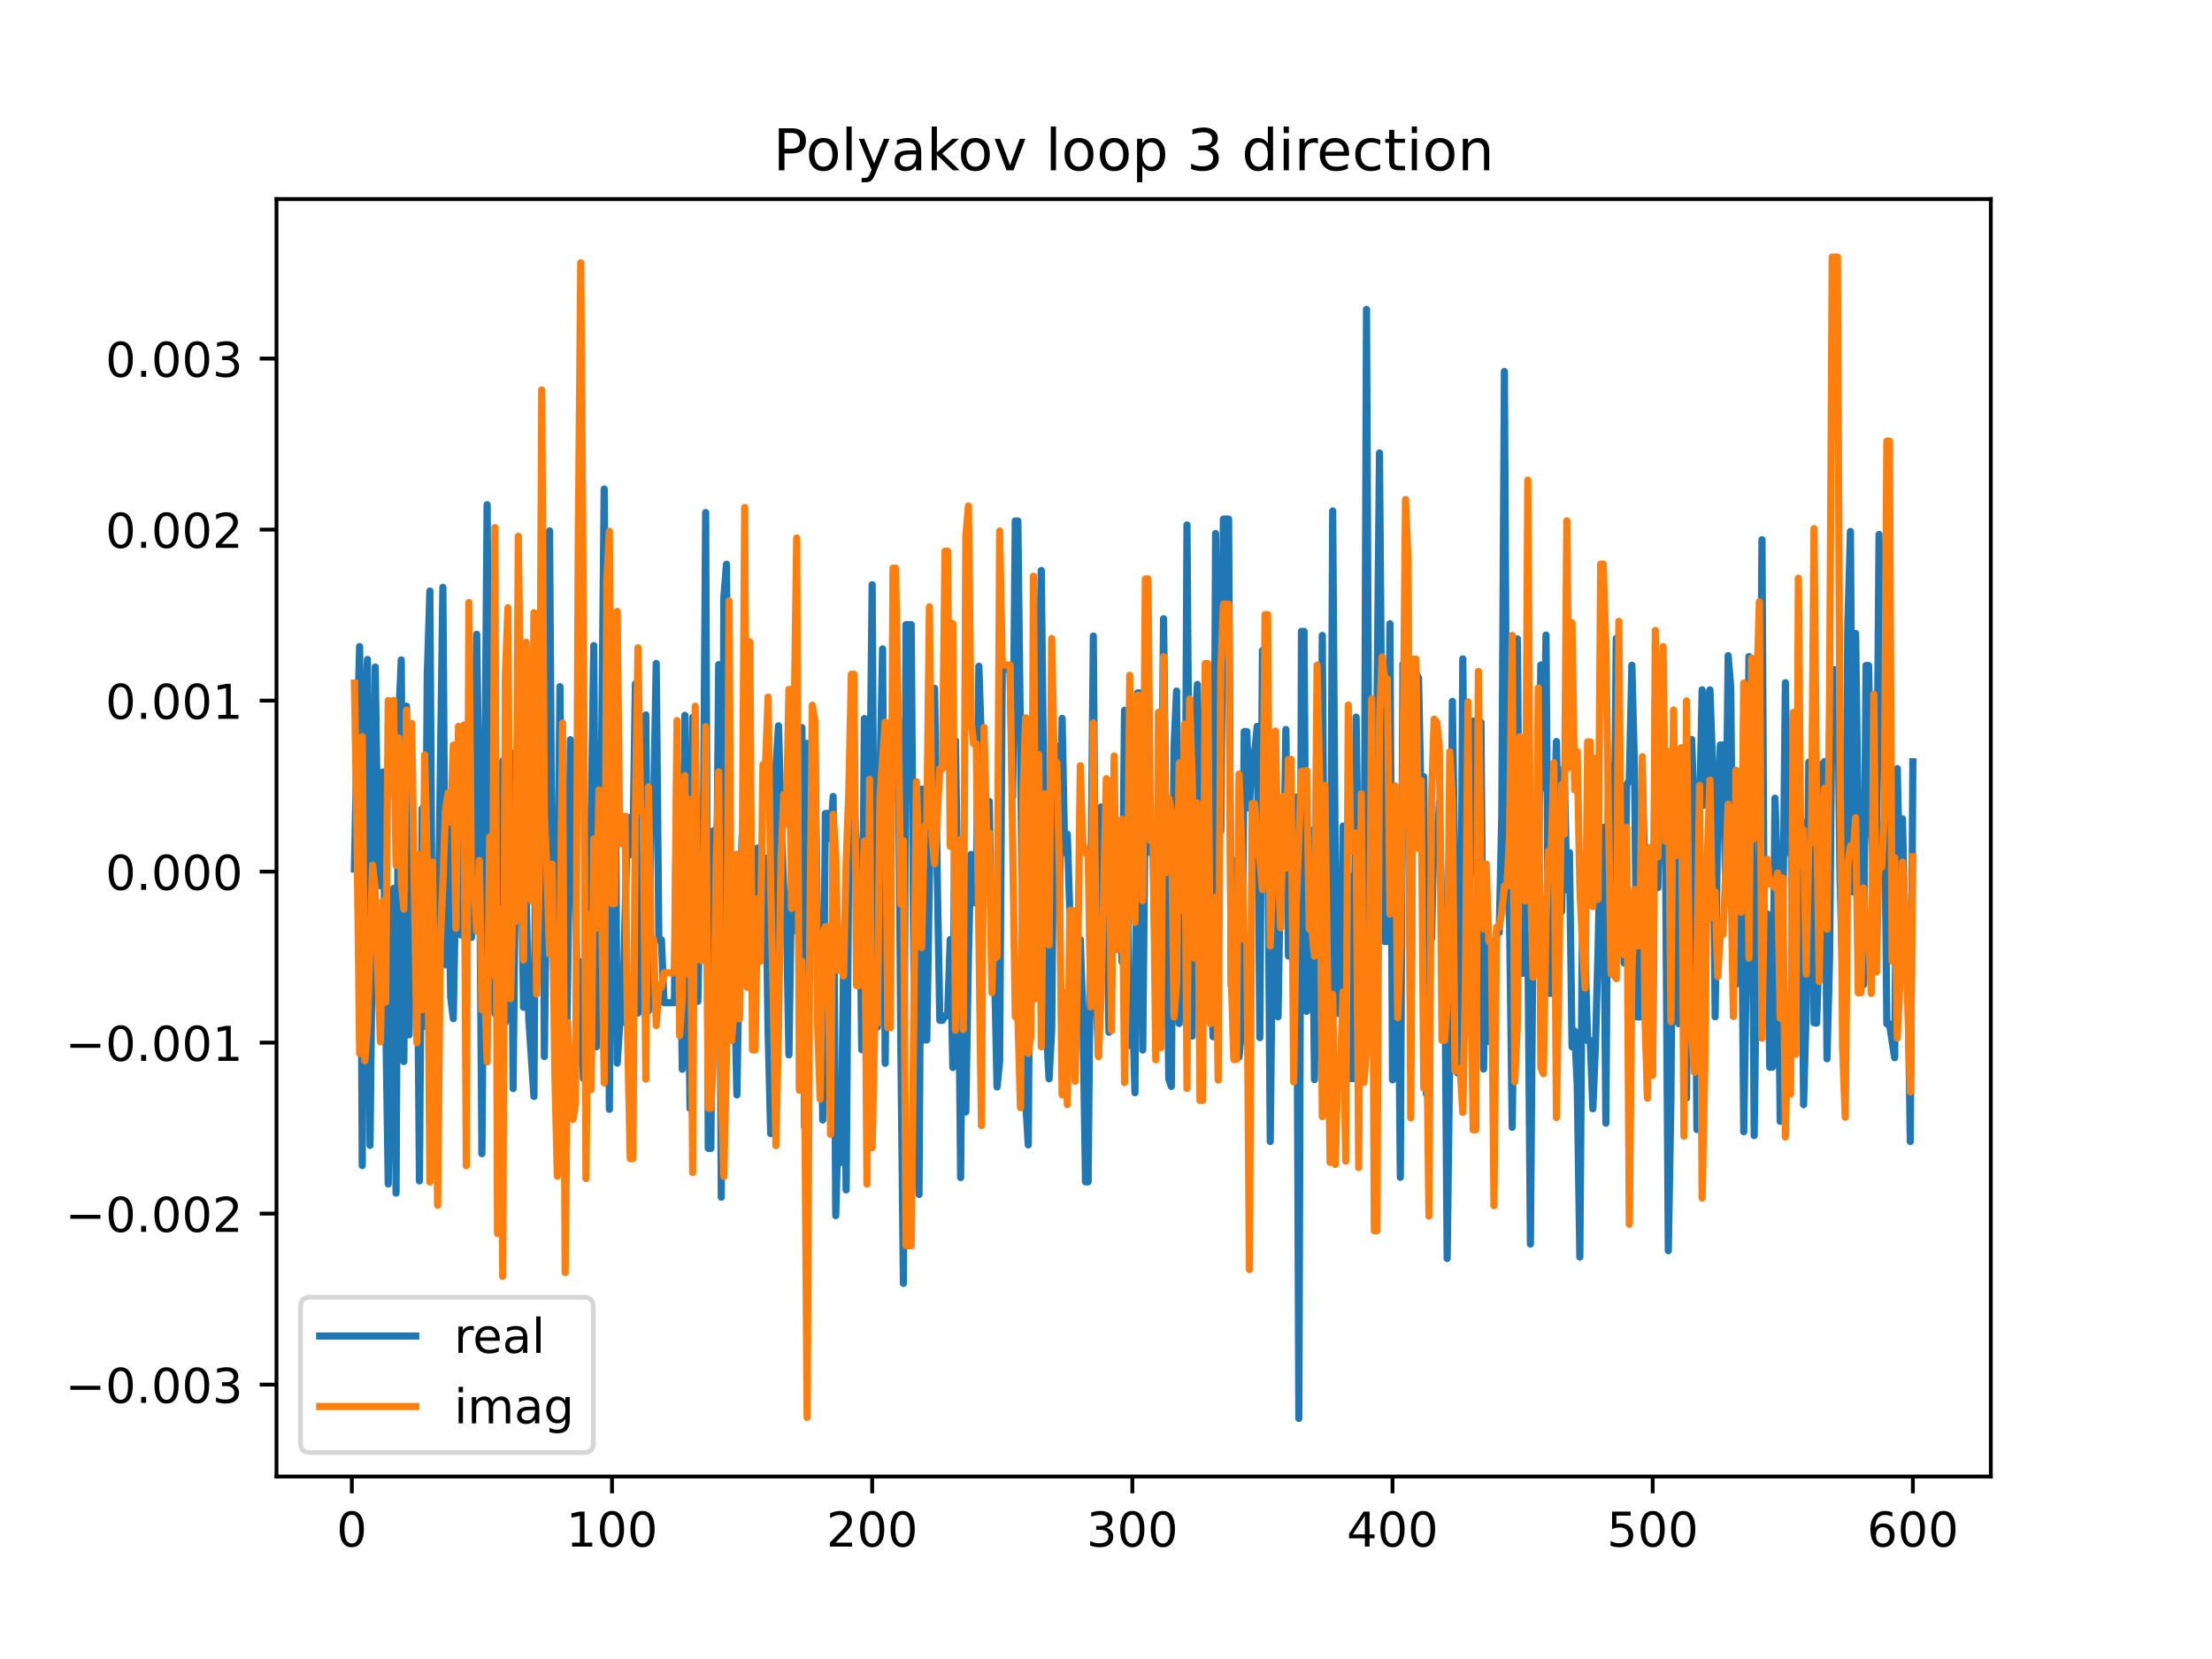 <?xml version="1.0" encoding="utf-8" standalone="no"?>
<!DOCTYPE svg PUBLIC "-//W3C//DTD SVG 1.1//EN"
  "http://www.w3.org/Graphics/SVG/1.1/DTD/svg11.dtd">
<!-- Created with matplotlib (https://matplotlib.org/) -->
<svg height="345.6pt" version="1.1" viewBox="0 0 460.8 345.6" width="460.8pt" xmlns="http://www.w3.org/2000/svg" xmlns:xlink="http://www.w3.org/1999/xlink">
 <defs>
  <style type="text/css">
*{stroke-linecap:butt;stroke-linejoin:round;}
  </style>
 </defs>
 <g id="figure_1">
  <g id="patch_1">
   <path d="M 0 345.6 
L 460.8 345.6 
L 460.8 0 
L 0 0 
z
" style="fill:#ffffff;"/>
  </g>
  <g id="axes_1">
   <g id="patch_2">
    <path d="M 57.6 307.584 
L 414.72 307.584 
L 414.72 41.472 
L 57.6 41.472 
z
" style="fill:#ffffff;"/>
   </g>
   <g id="matplotlib.axis_1">
    <g id="xtick_1">
     <g id="line2d_1">
      <defs>
       <path d="M 0 0 
L 0 3.5 
" id="me5a452e6c9" style="stroke:#000000;stroke-width:0.8;"/>
      </defs>
      <g>
       <use style="stroke:#000000;stroke-width:0.8;" x="73.291" xlink:href="#me5a452e6c9" y="307.584"/>
      </g>
     </g>
     <g id="text_1">
      <!-- 0 -->
      <defs>
       <path d="M 31.781 66.406 
Q 24.172 66.406 20.328 58.906 
Q 16.5 51.422 16.5 36.375 
Q 16.5 21.391 20.328 13.891 
Q 24.172 6.391 31.781 6.391 
Q 39.453 6.391 43.281 13.891 
Q 47.125 21.391 47.125 36.375 
Q 47.125 51.422 43.281 58.906 
Q 39.453 66.406 31.781 66.406 
z
M 31.781 74.219 
Q 44.047 74.219 50.516 64.516 
Q 56.984 54.828 56.984 36.375 
Q 56.984 17.969 50.516 8.266 
Q 44.047 -1.422 31.781 -1.422 
Q 19.531 -1.422 13.062 8.266 
Q 6.594 17.969 6.594 36.375 
Q 6.594 54.828 13.062 64.516 
Q 19.531 74.219 31.781 74.219 
z
" id="DejaVuSans-48"/>
      </defs>
      <g transform="translate(70.109 322.182)scale(0.1 -0.1)">
       <use xlink:href="#DejaVuSans-48"/>
      </g>
     </g>
    </g>
    <g id="xtick_2">
     <g id="line2d_2">
      <g>
       <use style="stroke:#000000;stroke-width:0.8;" x="127.49" xlink:href="#me5a452e6c9" y="307.584"/>
      </g>
     </g>
     <g id="text_2">
      <!-- 100 -->
      <defs>
       <path d="M 12.406 8.297 
L 28.516 8.297 
L 28.516 63.922 
L 10.984 60.406 
L 10.984 69.391 
L 28.422 72.906 
L 38.281 72.906 
L 38.281 8.297 
L 54.391 8.297 
L 54.391 0 
L 12.406 0 
z
" id="DejaVuSans-49"/>
      </defs>
      <g transform="translate(117.946 322.182)scale(0.1 -0.1)">
       <use xlink:href="#DejaVuSans-49"/>
       <use x="63.623" xlink:href="#DejaVuSans-48"/>
       <use x="127.246" xlink:href="#DejaVuSans-48"/>
      </g>
     </g>
    </g>
    <g id="xtick_3">
     <g id="line2d_3">
      <g>
       <use style="stroke:#000000;stroke-width:0.8;" x="181.69" xlink:href="#me5a452e6c9" y="307.584"/>
      </g>
     </g>
     <g id="text_3">
      <!-- 200 -->
      <defs>
       <path d="M 19.188 8.297 
L 53.609 8.297 
L 53.609 0 
L 7.328 0 
L 7.328 8.297 
Q 12.938 14.109 22.625 23.891 
Q 32.328 33.688 34.812 36.531 
Q 39.547 41.844 41.422 45.531 
Q 43.312 49.219 43.312 52.781 
Q 43.312 58.594 39.234 62.25 
Q 35.156 65.922 28.609 65.922 
Q 23.969 65.922 18.812 64.312 
Q 13.672 62.703 7.812 59.422 
L 7.812 69.391 
Q 13.766 71.781 18.938 73 
Q 24.125 74.219 28.422 74.219 
Q 39.75 74.219 46.484 68.547 
Q 53.219 62.891 53.219 53.422 
Q 53.219 48.922 51.531 44.891 
Q 49.859 40.875 45.406 35.406 
Q 44.188 33.984 37.641 27.219 
Q 31.109 20.453 19.188 8.297 
z
" id="DejaVuSans-50"/>
      </defs>
      <g transform="translate(172.146 322.182)scale(0.1 -0.1)">
       <use xlink:href="#DejaVuSans-50"/>
       <use x="63.623" xlink:href="#DejaVuSans-48"/>
       <use x="127.246" xlink:href="#DejaVuSans-48"/>
      </g>
     </g>
    </g>
    <g id="xtick_4">
     <g id="line2d_4">
      <g>
       <use style="stroke:#000000;stroke-width:0.8;" x="235.889" xlink:href="#me5a452e6c9" y="307.584"/>
      </g>
     </g>
     <g id="text_4">
      <!-- 300 -->
      <defs>
       <path d="M 40.578 39.312 
Q 47.656 37.797 51.625 33 
Q 55.609 28.219 55.609 21.188 
Q 55.609 10.406 48.188 4.484 
Q 40.766 -1.422 27.094 -1.422 
Q 22.516 -1.422 17.656 -0.516 
Q 12.797 0.391 7.625 2.203 
L 7.625 11.719 
Q 11.719 9.328 16.594 8.109 
Q 21.484 6.891 26.812 6.891 
Q 36.078 6.891 40.938 10.547 
Q 45.797 14.203 45.797 21.188 
Q 45.797 27.641 41.281 31.266 
Q 36.766 34.906 28.719 34.906 
L 20.219 34.906 
L 20.219 43.016 
L 29.109 43.016 
Q 36.375 43.016 40.234 45.922 
Q 44.094 48.828 44.094 54.297 
Q 44.094 59.906 40.109 62.906 
Q 36.141 65.922 28.719 65.922 
Q 24.656 65.922 20.016 65.031 
Q 15.375 64.156 9.812 62.312 
L 9.812 71.094 
Q 15.438 72.656 20.344 73.438 
Q 25.25 74.219 29.594 74.219 
Q 40.828 74.219 47.359 69.109 
Q 53.906 64.016 53.906 55.328 
Q 53.906 49.266 50.438 45.094 
Q 46.969 40.922 40.578 39.312 
z
" id="DejaVuSans-51"/>
      </defs>
      <g transform="translate(226.345 322.182)scale(0.1 -0.1)">
       <use xlink:href="#DejaVuSans-51"/>
       <use x="63.623" xlink:href="#DejaVuSans-48"/>
       <use x="127.246" xlink:href="#DejaVuSans-48"/>
      </g>
     </g>
    </g>
    <g id="xtick_5">
     <g id="line2d_5">
      <g>
       <use style="stroke:#000000;stroke-width:0.8;" x="290.088" xlink:href="#me5a452e6c9" y="307.584"/>
      </g>
     </g>
     <g id="text_5">
      <!-- 400 -->
      <defs>
       <path d="M 37.797 64.312 
L 12.891 25.391 
L 37.797 25.391 
z
M 35.203 72.906 
L 47.609 72.906 
L 47.609 25.391 
L 58.016 25.391 
L 58.016 17.188 
L 47.609 17.188 
L 47.609 0 
L 37.797 0 
L 37.797 17.188 
L 4.891 17.188 
L 4.891 26.703 
z
" id="DejaVuSans-52"/>
      </defs>
      <g transform="translate(280.545 322.182)scale(0.1 -0.1)">
       <use xlink:href="#DejaVuSans-52"/>
       <use x="63.623" xlink:href="#DejaVuSans-48"/>
       <use x="127.246" xlink:href="#DejaVuSans-48"/>
      </g>
     </g>
    </g>
    <g id="xtick_6">
     <g id="line2d_6">
      <g>
       <use style="stroke:#000000;stroke-width:0.8;" x="344.288" xlink:href="#me5a452e6c9" y="307.584"/>
      </g>
     </g>
     <g id="text_6">
      <!-- 500 -->
      <defs>
       <path d="M 10.797 72.906 
L 49.516 72.906 
L 49.516 64.594 
L 19.828 64.594 
L 19.828 46.734 
Q 21.969 47.469 24.109 47.828 
Q 26.266 48.188 28.422 48.188 
Q 40.625 48.188 47.75 41.5 
Q 54.891 34.812 54.891 23.391 
Q 54.891 11.625 47.562 5.094 
Q 40.234 -1.422 26.906 -1.422 
Q 22.312 -1.422 17.547 -0.641 
Q 12.797 0.141 7.719 1.703 
L 7.719 11.625 
Q 12.109 9.234 16.797 8.062 
Q 21.484 6.891 26.703 6.891 
Q 35.156 6.891 40.078 11.328 
Q 45.016 15.766 45.016 23.391 
Q 45.016 31 40.078 35.438 
Q 35.156 39.891 26.703 39.891 
Q 22.75 39.891 18.812 39.016 
Q 14.891 38.141 10.797 36.281 
z
" id="DejaVuSans-53"/>
      </defs>
      <g transform="translate(334.744 322.182)scale(0.1 -0.1)">
       <use xlink:href="#DejaVuSans-53"/>
       <use x="63.623" xlink:href="#DejaVuSans-48"/>
       <use x="127.246" xlink:href="#DejaVuSans-48"/>
      </g>
     </g>
    </g>
    <g id="xtick_7">
     <g id="line2d_7">
      <g>
       <use style="stroke:#000000;stroke-width:0.8;" x="398.487" xlink:href="#me5a452e6c9" y="307.584"/>
      </g>
     </g>
     <g id="text_7">
      <!-- 600 -->
      <defs>
       <path d="M 33.016 40.375 
Q 26.375 40.375 22.484 35.828 
Q 18.609 31.297 18.609 23.391 
Q 18.609 15.531 22.484 10.953 
Q 26.375 6.391 33.016 6.391 
Q 39.656 6.391 43.531 10.953 
Q 47.406 15.531 47.406 23.391 
Q 47.406 31.297 43.531 35.828 
Q 39.656 40.375 33.016 40.375 
z
M 52.594 71.297 
L 52.594 62.312 
Q 48.875 64.062 45.094 64.984 
Q 41.312 65.922 37.594 65.922 
Q 27.828 65.922 22.672 59.328 
Q 17.531 52.734 16.797 39.406 
Q 19.672 43.656 24.016 45.922 
Q 28.375 48.188 33.594 48.188 
Q 44.578 48.188 50.953 41.516 
Q 57.328 34.859 57.328 23.391 
Q 57.328 12.156 50.688 5.359 
Q 44.047 -1.422 33.016 -1.422 
Q 20.359 -1.422 13.672 8.266 
Q 6.984 17.969 6.984 36.375 
Q 6.984 53.656 15.188 63.938 
Q 23.391 74.219 37.203 74.219 
Q 40.922 74.219 44.703 73.484 
Q 48.484 72.75 52.594 71.297 
z
" id="DejaVuSans-54"/>
      </defs>
      <g transform="translate(388.944 322.182)scale(0.1 -0.1)">
       <use xlink:href="#DejaVuSans-54"/>
       <use x="63.623" xlink:href="#DejaVuSans-48"/>
       <use x="127.246" xlink:href="#DejaVuSans-48"/>
      </g>
     </g>
    </g>
   </g>
   <g id="matplotlib.axis_2">
    <g id="ytick_1">
     <g id="line2d_8">
      <defs>
       <path d="M 0 0 
L -3.5 0 
" id="mca7192b86e" style="stroke:#000000;stroke-width:0.8;"/>
      </defs>
      <g>
       <use style="stroke:#000000;stroke-width:0.8;" x="57.6" xlink:href="#mca7192b86e" y="288.444"/>
      </g>
     </g>
     <g id="text_8">
      <!-- −0.003 -->
      <defs>
       <path d="M 10.594 35.5 
L 73.188 35.5 
L 73.188 27.203 
L 10.594 27.203 
z
" id="DejaVuSans-8722"/>
       <path d="M 10.688 12.406 
L 21 12.406 
L 21 0 
L 10.688 0 
z
" id="DejaVuSans-46"/>
      </defs>
      <g transform="translate(13.592 292.243)scale(0.1 -0.1)">
       <use xlink:href="#DejaVuSans-8722"/>
       <use x="83.789" xlink:href="#DejaVuSans-48"/>
       <use x="147.412" xlink:href="#DejaVuSans-46"/>
       <use x="179.199" xlink:href="#DejaVuSans-48"/>
       <use x="242.822" xlink:href="#DejaVuSans-48"/>
       <use x="306.445" xlink:href="#DejaVuSans-51"/>
      </g>
     </g>
    </g>
    <g id="ytick_2">
     <g id="line2d_9">
      <g>
       <use style="stroke:#000000;stroke-width:0.8;" x="57.6" xlink:href="#mca7192b86e" y="252.82"/>
      </g>
     </g>
     <g id="text_9">
      <!-- −0.002 -->
      <g transform="translate(13.592 256.619)scale(0.1 -0.1)">
       <use xlink:href="#DejaVuSans-8722"/>
       <use x="83.789" xlink:href="#DejaVuSans-48"/>
       <use x="147.412" xlink:href="#DejaVuSans-46"/>
       <use x="179.199" xlink:href="#DejaVuSans-48"/>
       <use x="242.822" xlink:href="#DejaVuSans-48"/>
       <use x="306.445" xlink:href="#DejaVuSans-50"/>
      </g>
     </g>
    </g>
    <g id="ytick_3">
     <g id="line2d_10">
      <g>
       <use style="stroke:#000000;stroke-width:0.8;" x="57.6" xlink:href="#mca7192b86e" y="217.196"/>
      </g>
     </g>
     <g id="text_10">
      <!-- −0.001 -->
      <g transform="translate(13.592 220.995)scale(0.1 -0.1)">
       <use xlink:href="#DejaVuSans-8722"/>
       <use x="83.789" xlink:href="#DejaVuSans-48"/>
       <use x="147.412" xlink:href="#DejaVuSans-46"/>
       <use x="179.199" xlink:href="#DejaVuSans-48"/>
       <use x="242.822" xlink:href="#DejaVuSans-48"/>
       <use x="306.445" xlink:href="#DejaVuSans-49"/>
      </g>
     </g>
    </g>
    <g id="ytick_4">
     <g id="line2d_11">
      <g>
       <use style="stroke:#000000;stroke-width:0.8;" x="57.6" xlink:href="#mca7192b86e" y="181.571"/>
      </g>
     </g>
     <g id="text_11">
      <!-- 0.000 -->
      <g transform="translate(21.972 185.371)scale(0.1 -0.1)">
       <use xlink:href="#DejaVuSans-48"/>
       <use x="63.623" xlink:href="#DejaVuSans-46"/>
       <use x="95.41" xlink:href="#DejaVuSans-48"/>
       <use x="159.033" xlink:href="#DejaVuSans-48"/>
       <use x="222.656" xlink:href="#DejaVuSans-48"/>
      </g>
     </g>
    </g>
    <g id="ytick_5">
     <g id="line2d_12">
      <g>
       <use style="stroke:#000000;stroke-width:0.8;" x="57.6" xlink:href="#mca7192b86e" y="145.947"/>
      </g>
     </g>
     <g id="text_12">
      <!-- 0.001 -->
      <g transform="translate(21.972 149.747)scale(0.1 -0.1)">
       <use xlink:href="#DejaVuSans-48"/>
       <use x="63.623" xlink:href="#DejaVuSans-46"/>
       <use x="95.41" xlink:href="#DejaVuSans-48"/>
       <use x="159.033" xlink:href="#DejaVuSans-48"/>
       <use x="222.656" xlink:href="#DejaVuSans-49"/>
      </g>
     </g>
    </g>
    <g id="ytick_6">
     <g id="line2d_13">
      <g>
       <use style="stroke:#000000;stroke-width:0.8;" x="57.6" xlink:href="#mca7192b86e" y="110.323"/>
      </g>
     </g>
     <g id="text_13">
      <!-- 0.002 -->
      <g transform="translate(21.972 114.122)scale(0.1 -0.1)">
       <use xlink:href="#DejaVuSans-48"/>
       <use x="63.623" xlink:href="#DejaVuSans-46"/>
       <use x="95.41" xlink:href="#DejaVuSans-48"/>
       <use x="159.033" xlink:href="#DejaVuSans-48"/>
       <use x="222.656" xlink:href="#DejaVuSans-50"/>
      </g>
     </g>
    </g>
    <g id="ytick_7">
     <g id="line2d_14">
      <g>
       <use style="stroke:#000000;stroke-width:0.8;" x="57.6" xlink:href="#mca7192b86e" y="74.699"/>
      </g>
     </g>
     <g id="text_14">
      <!-- 0.003 -->
      <g transform="translate(21.972 78.498)scale(0.1 -0.1)">
       <use xlink:href="#DejaVuSans-48"/>
       <use x="63.623" xlink:href="#DejaVuSans-46"/>
       <use x="95.41" xlink:href="#DejaVuSans-48"/>
       <use x="159.033" xlink:href="#DejaVuSans-48"/>
       <use x="222.656" xlink:href="#DejaVuSans-51"/>
      </g>
     </g>
    </g>
   </g>
   <g id="line2d_15">
    <path clip-path="url(#p78a9782de4)" d="M 73.833 181.036 
L 74.375 154.327 
L 74.917 134.693 
L 75.459 242.809 
L 76.001 150.721 
L 76.543 137.389 
L 77.085 238.599 
L 78.169 138.948 
L 78.711 176.371 
L 79.253 184.527 
L 79.795 160.808 
L 80.337 210.782 
L 80.879 246.645 
L 81.421 190.436 
L 81.963 185.077 
L 82.505 248.558 
L 83.047 150.071 
L 83.589 137.469 
L 84.131 221.15 
L 84.673 147.104 
L 85.215 215.583 
L 85.757 189.474 
L 86.299 188.45 
L 86.841 182.932 
L 87.383 246.006 
L 87.925 168.469 
L 88.467 213.8 
L 89.009 140.524 
L 89.551 123.115 
L 90.093 206.737 
L 90.635 196.674 
L 91.177 200.489 
L 92.261 122.364 
L 92.803 201.004 
L 93.345 169.661 
L 93.887 207.691 
L 94.429 212.199 
L 94.971 182.744 
L 95.512 194.165 
L 96.054 194.778 
L 96.596 170.499 
L 97.138 181.63 
L 97.68 167.986 
L 98.222 195.284 
L 98.764 159.518 
L 99.306 132.132 
L 99.848 170.253 
L 100.39 240.33 
L 101.474 105.145 
L 102.016 178.248 
L 102.558 160.112 
L 103.1 211.166 
L 103.642 183.217 
L 104.184 231.601 
L 104.726 158.473 
L 105.268 212.975 
L 105.81 166.158 
L 106.352 156.714 
L 106.894 226.771 
L 107.436 173.144 
L 107.978 151.122 
L 108.52 172.99 
L 109.062 209.839 
L 109.604 185.621 
L 110.146 212.084 
L 111.23 228.418 
L 111.772 145.472 
L 112.314 193.739 
L 112.856 130.7 
L 113.398 220.099 
L 113.94 175.36 
L 114.482 110.592 
L 115.024 188.898 
L 115.566 208.016 
L 116.108 196.444 
L 116.65 143.032 
L 117.192 201.347 
L 117.734 232.2 
L 118.276 203.49 
L 118.818 154.095 
L 119.36 156.031 
L 119.902 185.513 
L 120.444 221.481 
L 120.986 200.362 
L 121.528 224.676 
L 122.07 212.711 
L 122.612 205.577 
L 123.696 134.494 
L 124.238 218.062 
L 124.78 196.408 
L 125.322 156.411 
L 125.864 101.889 
L 126.948 231.085 
L 127.49 132.694 
L 128.032 132.694 
L 128.574 221.468 
L 129.116 212.982 
L 129.658 212.982 
L 130.742 170.245 
L 131.284 178.014 
L 131.826 178.014 
L 132.368 142.449 
L 132.91 211.039 
L 133.452 189.702 
L 133.994 189.702 
L 134.536 148.924 
L 135.078 210.612 
L 135.62 167.459 
L 136.162 167.459 
L 136.704 138.207 
L 137.246 195.785 
L 137.788 195.785 
L 138.33 208.881 
L 140.498 208.881 
L 141.04 158.926 
L 141.582 174.589 
L 142.124 222.747 
L 142.666 149.025 
L 143.75 230.927 
L 144.292 149.454 
L 144.834 191.679 
L 145.376 208.607 
L 145.918 182.637 
L 146.46 182.637 
L 147.002 106.77 
L 147.544 239.222 
L 148.086 239.222 
L 148.628 173.059 
L 149.17 201.311 
L 149.712 138.461 
L 150.254 249.403 
L 150.796 124.471 
L 151.338 117.546 
L 151.88 202.679 
L 152.422 203.812 
L 152.964 203.829 
L 153.506 228.09 
L 154.048 196.196 
L 154.59 174.211 
L 155.132 190.953 
L 155.674 160.352 
L 156.216 157.354 
L 156.758 203.043 
L 157.3 203.043 
L 157.842 176.643 
L 158.384 198.003 
L 158.926 178.75 
L 159.468 178.75 
L 160.01 214.965 
L 160.552 236.153 
L 161.636 159.821 
L 162.178 151.204 
L 162.72 170.993 
L 163.262 184.988 
L 163.804 189.392 
L 164.346 219.751 
L 164.888 184.25 
L 165.43 193.871 
L 165.972 185.171 
L 166.514 183.928 
L 167.056 151.561 
L 167.598 234.76 
L 168.14 154.877 
L 168.682 169.209 
L 169.224 190.796 
L 169.766 154.736 
L 170.308 193.955 
L 170.85 190.319 
L 171.392 233.312 
L 171.934 169.456 
L 172.476 169.456 
L 173.018 174.762 
L 173.56 165.921 
L 174.102 253.235 
L 174.644 233.624 
L 175.186 242.158 
L 175.728 201.49 
L 176.27 247.879 
L 176.812 178.396 
L 177.354 166.858 
L 177.896 166.858 
L 178.438 176.821 
L 178.98 176.821 
L 179.522 218.682 
L 180.064 149.693 
L 180.606 164.501 
L 181.148 172.346 
L 181.69 121.809 
L 182.232 213.968 
L 182.774 213.968 
L 183.316 161.555 
L 183.858 135.177 
L 184.4 221.51 
L 184.942 159.338 
L 185.484 159.338 
L 186.026 166.194 
L 186.568 166.194 
L 187.11 149.726 
L 187.652 216.796 
L 188.194 267.359 
L 188.736 130.118 
L 189.819 130.118 
L 190.361 200.271 
L 190.903 231.673 
L 191.445 248.825 
L 191.987 164.369 
L 192.529 216.638 
L 193.071 216.638 
L 193.613 182.414 
L 194.697 143.391 
L 195.239 182.184 
L 195.781 212.553 
L 196.323 212.553 
L 196.865 211.589 
L 197.407 211.589 
L 197.949 195.727 
L 198.491 222.376 
L 199.033 154.286 
L 199.575 189.634 
L 200.117 245.305 
L 200.659 184.219 
L 201.201 231.647 
L 201.743 199.011 
L 202.285 177.989 
L 202.827 188.04 
L 203.369 188.04 
L 203.911 138.8 
L 204.453 155.062 
L 204.995 175.666 
L 205.537 166.95 
L 206.079 166.95 
L 206.621 199.97 
L 207.163 201.189 
L 207.705 226.428 
L 208.247 221.094 
L 208.789 139.414 
L 210.415 139.414 
L 210.957 166.013 
L 211.499 108.524 
L 212.041 108.524 
L 213.125 200.858 
L 213.667 229.552 
L 214.209 238.499 
L 214.751 159.572 
L 215.293 160.143 
L 215.835 163.708 
L 216.377 146.619 
L 216.919 118.843 
L 218.003 215.029 
L 218.545 224.741 
L 219.087 214.497 
L 219.629 155.447 
L 220.171 155.447 
L 220.713 186.829 
L 221.255 149.645 
L 221.797 177.603 
L 222.339 173.78 
L 222.881 190.79 
L 223.423 190.79 
L 223.965 198.77 
L 224.507 203.482 
L 225.049 195.735 
L 225.591 211.99 
L 226.133 246.2 
L 226.675 246.2 
L 227.759 132.508 
L 228.301 206.519 
L 228.843 219.918 
L 229.385 168.1 
L 229.927 185.406 
L 230.469 175.566 
L 231.011 215.036 
L 231.553 205.163 
L 232.095 174.273 
L 232.637 175.747 
L 233.179 175.747 
L 233.721 200.354 
L 234.263 147.959 
L 235.347 217.799 
L 235.889 208.154 
L 236.431 227.643 
L 236.973 144.351 
L 237.515 144.351 
L 238.057 218.743 
L 238.599 161.461 
L 239.141 161.461 
L 239.683 177.608 
L 240.225 177.608 
L 240.767 207.451 
L 241.309 192.713 
L 241.851 182.817 
L 242.393 128.899 
L 243.477 224.774 
L 244.019 226.323 
L 244.561 155.756 
L 245.103 143.961 
L 245.645 213.218 
L 246.187 163.358 
L 246.729 212.111 
L 247.271 109.354 
L 247.813 181.501 
L 248.355 215.841 
L 248.897 152.631 
L 249.439 142.581 
L 249.981 169.169 
L 250.523 169.169 
L 251.065 146.859 
L 251.607 146.859 
L 252.149 196.803 
L 252.691 215.968 
L 253.233 111.14 
L 253.775 162.052 
L 254.317 173.176 
L 254.859 108.14 
L 255.943 108.14 
L 256.485 205.338 
L 257.027 179.269 
L 257.569 179.269 
L 258.111 220.194 
L 258.653 214.355 
L 259.195 152.402 
L 259.737 152.402 
L 260.279 168.368 
L 260.821 156.778 
L 261.363 156.778 
L 261.905 151.31 
L 262.447 216.159 
L 262.989 135.527 
L 263.531 167.078 
L 264.073 167.078 
L 264.615 237.791 
L 265.157 186.276 
L 265.699 160.815 
L 266.241 211.824 
L 266.783 178.209 
L 267.325 187.738 
L 267.867 151.969 
L 268.409 199.158 
L 268.951 199.158 
L 269.493 187.552 
L 270.035 166.036 
L 270.577 295.488 
L 271.119 131.527 
L 271.661 131.527 
L 272.203 210.665 
L 272.745 172.945 
L 273.287 172.945 
L 273.829 224.902 
L 274.371 166.815 
L 274.913 220.287 
L 275.455 132.376 
L 275.997 207.084 
L 276.539 189.4 
L 277.081 216.496 
L 277.623 106.453 
L 278.165 181.566 
L 278.707 211.114 
L 279.249 211.114 
L 279.791 172.075 
L 280.333 217.673 
L 280.875 182.276 
L 281.417 224.691 
L 281.959 224.691 
L 282.501 149.389 
L 283.043 184.892 
L 284.126 205.37 
L 284.668 64.451 
L 285.21 178.293 
L 285.752 213.209 
L 286.294 149.034 
L 286.836 149.034 
L 287.378 94.36 
L 287.92 164.714 
L 288.462 196.129 
L 289.004 196.129 
L 289.546 129.948 
L 290.088 224.956 
L 290.63 190.755 
L 291.172 186.803 
L 291.714 245.256 
L 292.256 138.344 
L 292.798 164.334 
L 293.34 138.868 
L 293.882 222.442 
L 294.424 140.154 
L 294.966 140.154 
L 295.508 141.228 
L 296.05 168.32 
L 296.592 161.816 
L 297.134 227.883 
L 297.676 177.839 
L 298.218 195.485 
L 298.76 171.462 
L 299.302 178.561 
L 299.844 166.995 
L 300.386 192.462 
L 300.928 192.462 
L 301.47 262.168 
L 302.012 219.361 
L 302.554 146.114 
L 303.638 223.526 
L 304.18 223.526 
L 304.722 137.26 
L 305.264 190.879 
L 305.806 153.963 
L 306.348 182.278 
L 306.89 150.198 
L 307.432 150.198 
L 307.974 194.344 
L 308.516 150.463 
L 309.058 222.698 
L 309.6 185.477 
L 310.142 216.971 
L 310.684 216.971 
L 311.226 213.785 
L 311.768 194.268 
L 312.31 194.268 
L 312.852 169.636 
L 313.394 77.376 
L 313.936 178.148 
L 314.478 192.517 
L 315.02 234.839 
L 315.562 193.953 
L 316.104 133.109 
L 316.646 198.552 
L 317.188 202.787 
L 317.73 182.456 
L 318.272 194.505 
L 318.814 259.151 
L 319.356 192.005 
L 319.898 197.546 
L 320.44 186.54 
L 320.982 138.511 
L 321.524 164.178 
L 322.066 132.298 
L 322.608 206.926 
L 323.15 206.926 
L 323.692 173.845 
L 324.234 154.47 
L 324.776 184.632 
L 325.318 189.899 
L 325.86 159.905 
L 326.402 185.384 
L 326.944 177.604 
L 327.486 218.071 
L 328.028 214.792 
L 328.57 226.11 
L 329.112 261.868 
L 329.654 189.158 
L 330.196 199.301 
L 330.738 216.766 
L 331.28 216.766 
L 331.822 230.978 
L 332.364 217.789 
L 332.906 197.78 
L 333.448 172.354 
L 333.99 172.354 
L 334.532 233.979 
L 335.074 159.252 
L 335.616 187.392 
L 336.158 187.392 
L 336.7 132.992 
L 337.242 185.419 
L 337.784 167.955 
L 338.326 200.622 
L 338.868 163.486 
L 339.41 162.548 
L 339.952 138.582 
L 340.494 160.076 
L 341.036 211.846 
L 341.578 211.846 
L 342.12 160.682 
L 342.662 183.398 
L 343.204 227.611 
L 343.746 192.975 
L 344.288 221.128 
L 344.83 145.94 
L 345.372 184.921 
L 345.914 142.106 
L 346.456 148.688 
L 346.998 181.999 
L 347.54 260.558 
L 348.082 228.991 
L 348.624 156.228 
L 349.166 171.682 
L 349.708 213.246 
L 350.25 207.305 
L 350.792 178.257 
L 351.334 228.736 
L 351.876 163.785 
L 352.418 154.057 
L 352.96 170.521 
L 353.502 235.3 
L 354.044 170.528 
L 354.586 143.704 
L 355.128 167.734 
L 355.67 146.221 
L 356.212 143.705 
L 356.754 158.9 
L 357.296 211.809 
L 357.838 168.769 
L 358.38 155.189 
L 358.922 155.189 
L 359.464 184.143 
L 360.006 136.587 
L 360.548 143.194 
L 361.09 203.421 
L 361.632 205.075 
L 362.174 172.779 
L 362.716 176.307 
L 363.258 235.764 
L 363.8 201.145 
L 364.342 136.777 
L 364.884 156.65 
L 365.426 236.572 
L 365.968 194.822 
L 366.51 182.437 
L 367.052 112.438 
L 367.594 210.563 
L 368.136 190.361 
L 368.678 222.316 
L 369.22 222.316 
L 369.762 166.281 
L 370.304 183.28 
L 370.846 233.592 
L 371.388 192.809 
L 371.93 142.222 
L 372.472 177.58 
L 373.014 161.185 
L 373.556 215.082 
L 374.098 169.07 
L 374.64 171.479 
L 375.182 170.818 
L 375.724 230.12 
L 376.266 210.257 
L 376.808 158.755 
L 377.349 158.755 
L 377.891 213.064 
L 378.433 213.138 
L 378.975 196.863 
L 379.517 159.34 
L 380.059 158.653 
L 380.601 220.568 
L 381.143 199.204 
L 381.685 139.502 
L 382.769 139.502 
L 383.311 182.526 
L 383.853 203.735 
L 384.395 196.853 
L 384.937 129.951 
L 385.479 110.72 
L 386.021 185.823 
L 386.563 131.972 
L 387.105 172.135 
L 387.647 172.135 
L 388.189 205.158 
L 388.731 138.644 
L 389.273 138.644 
L 389.815 170.681 
L 390.357 184.254 
L 390.899 179.139 
L 391.441 111.33 
L 391.983 149.576 
L 392.525 158.395 
L 393.067 213.305 
L 393.609 213.305 
L 394.693 220.331 
L 395.235 160.111 
L 395.777 185.198 
L 396.319 170.584 
L 396.861 195.906 
L 397.403 199.763 
L 397.945 237.815 
L 398.487 158.708 
L 398.487 158.708 
" style="fill:none;stroke:#1f77b4;stroke-linecap:square;stroke-width:1.5;"/>
   </g>
   <g id="line2d_16">
    <path clip-path="url(#p78a9782de4)" d="M 73.833 142.31 
L 74.375 174.112 
L 74.917 219.468 
L 75.459 153.447 
L 76.001 221.002 
L 76.543 213.702 
L 77.627 180.237 
L 78.169 185.236 
L 78.711 203.251 
L 79.253 217.043 
L 79.795 187.698 
L 80.337 208.776 
L 80.879 145.951 
L 81.421 165.294 
L 81.963 145.9 
L 82.505 180.227 
L 83.047 153.689 
L 83.589 183.402 
L 84.131 189.399 
L 84.673 147.935 
L 85.215 160.831 
L 85.757 150.7 
L 86.841 217.206 
L 87.383 178.075 
L 87.925 210.338 
L 88.467 157.216 
L 89.009 179.783 
L 89.551 246.245 
L 90.093 179.59 
L 91.177 251.094 
L 91.719 196.452 
L 92.261 183.919 
L 92.803 168.78 
L 93.345 165.183 
L 93.887 171.297 
L 94.429 155.226 
L 94.971 193.385 
L 95.512 151.311 
L 96.054 154.503 
L 96.596 151.04 
L 97.138 242.85 
L 97.68 125.531 
L 98.222 185.737 
L 98.764 184.817 
L 99.306 194.018 
L 99.848 179.266 
L 100.39 210.376 
L 100.932 204.396 
L 101.474 221.228 
L 102.016 174.374 
L 102.558 203.253 
L 103.1 109.9 
L 103.642 256.96 
L 104.184 189.362 
L 104.726 265.899 
L 105.268 140.94 
L 105.81 126.598 
L 106.352 208.035 
L 106.894 186.495 
L 107.436 191.966 
L 107.978 111.723 
L 109.062 199.98 
L 109.604 133.789 
L 110.688 187.651 
L 111.23 127.636 
L 111.772 207.075 
L 112.314 183.81 
L 112.856 81.248 
L 113.398 169.557 
L 113.94 181.573 
L 114.482 198.734 
L 115.024 180.023 
L 115.566 222.977 
L 116.108 245.035 
L 117.192 150.631 
L 117.734 265.105 
L 118.276 213.024 
L 118.818 228.879 
L 119.36 233.198 
L 119.902 229.763 
L 120.444 114.651 
L 120.986 54.747 
L 121.528 129.192 
L 122.07 245.517 
L 122.612 190.533 
L 123.154 227 
L 123.696 174.758 
L 124.238 193.366 
L 124.78 164.543 
L 125.322 187.686 
L 125.864 225.602 
L 126.406 120.972 
L 126.948 110.684 
L 127.49 188.257 
L 128.032 188.257 
L 128.574 127.391 
L 129.116 175.761 
L 129.658 175.761 
L 130.2 170.022 
L 130.742 215.755 
L 131.284 241.367 
L 131.826 241.367 
L 132.368 167.805 
L 132.91 134.95 
L 133.452 169.11 
L 133.994 169.11 
L 134.536 224.799 
L 135.078 163.942 
L 135.62 195.735 
L 136.162 195.735 
L 136.704 213.635 
L 137.246 205.66 
L 137.788 205.66 
L 138.33 202.65 
L 140.498 202.65 
L 141.04 150.117 
L 141.582 215.75 
L 142.124 207.905 
L 142.666 161.55 
L 143.208 202.903 
L 143.75 166.524 
L 144.292 244.261 
L 144.834 147.129 
L 145.376 195.129 
L 145.918 200.054 
L 146.46 200.054 
L 147.002 151.351 
L 147.544 230.848 
L 148.086 230.848 
L 148.628 220.671 
L 149.17 180.537 
L 149.712 160.775 
L 150.254 226.16 
L 150.796 245.086 
L 151.338 219.635 
L 151.88 125.182 
L 152.422 216.733 
L 152.964 209.814 
L 153.506 177.942 
L 154.048 212.21 
L 154.59 184.448 
L 155.132 105.708 
L 155.674 205.686 
L 156.216 133.724 
L 156.758 218.73 
L 157.3 218.73 
L 157.842 187.204 
L 158.384 200.264 
L 158.926 159.302 
L 159.468 159.302 
L 160.01 145.222 
L 160.552 185.049 
L 161.094 208.323 
L 161.636 238.658 
L 162.178 213.573 
L 162.72 178.571 
L 163.262 165.496 
L 163.804 171.687 
L 164.346 143.616 
L 164.888 189.23 
L 165.972 112.083 
L 166.514 227.138 
L 167.056 200.253 
L 167.598 222.264 
L 168.14 295.276 
L 168.682 196.429 
L 169.224 146.923 
L 169.766 150.183 
L 170.308 213.054 
L 170.85 228.97 
L 171.392 194.508 
L 171.934 193.062 
L 172.476 193.062 
L 173.018 236.341 
L 173.56 169.626 
L 174.102 178.141 
L 174.644 202.176 
L 175.186 200.568 
L 175.728 203.306 
L 176.27 179.7 
L 176.812 165.199 
L 177.354 140.463 
L 177.896 140.463 
L 178.438 205.319 
L 178.98 205.319 
L 179.522 187.228 
L 180.064 175.23 
L 180.606 246.674 
L 181.148 162.375 
L 181.69 239.063 
L 182.232 213.167 
L 182.774 213.167 
L 183.316 165.804 
L 184.4 150.397 
L 184.942 214.108 
L 185.484 214.108 
L 186.026 118.371 
L 186.568 118.371 
L 187.11 148.298 
L 187.652 188.359 
L 188.194 175.142 
L 188.736 259.507 
L 189.819 259.507 
L 190.903 162.851 
L 191.987 197.394 
L 192.529 172.195 
L 193.071 172.195 
L 193.613 126.416 
L 194.155 174.191 
L 194.697 179.954 
L 195.781 160.163 
L 196.323 160.163 
L 196.865 114.818 
L 197.407 114.818 
L 197.949 176.312 
L 198.491 129.91 
L 199.033 214.602 
L 199.575 182.646 
L 200.117 174.872 
L 200.659 214.477 
L 201.201 111.668 
L 201.743 105.411 
L 202.285 149.88 
L 202.827 154.942 
L 203.369 154.942 
L 204.453 234.48 
L 204.995 151.527 
L 205.537 173.502 
L 206.079 173.502 
L 206.621 206.783 
L 207.163 184.938 
L 207.705 199.308 
L 208.247 110.615 
L 208.789 138.524 
L 210.415 138.524 
L 211.499 211.808 
L 212.041 211.808 
L 212.583 230.742 
L 213.125 164.155 
L 213.667 149.515 
L 214.209 219.43 
L 214.751 215.838 
L 215.293 120.038 
L 215.835 208.051 
L 216.377 157.165 
L 216.919 218.068 
L 217.461 165.375 
L 218.003 165.392 
L 218.545 196.863 
L 219.087 133.011 
L 219.629 158.883 
L 220.171 158.883 
L 220.713 182.398 
L 221.255 228.088 
L 221.797 206.787 
L 222.339 230.096 
L 222.881 189.661 
L 223.423 189.661 
L 223.965 225.242 
L 224.507 201.377 
L 225.049 159.513 
L 225.591 175.721 
L 226.133 177.73 
L 226.675 177.73 
L 227.217 209.751 
L 227.759 150.608 
L 228.301 194.59 
L 228.843 220.138 
L 229.385 206.997 
L 230.469 162.219 
L 231.011 162.907 
L 231.553 214.696 
L 232.095 157.5 
L 232.637 197.765 
L 233.179 197.765 
L 233.721 170.67 
L 234.263 225.526 
L 234.805 196.266 
L 235.347 140.679 
L 235.889 175.403 
L 236.431 192.147 
L 236.973 144.868 
L 237.515 144.868 
L 238.057 187.621 
L 238.599 120.61 
L 239.141 120.61 
L 239.683 175.144 
L 240.225 175.144 
L 240.767 220.787 
L 241.309 148.381 
L 241.851 218.238 
L 242.393 136.803 
L 242.935 181.781 
L 243.477 166.305 
L 244.019 168.96 
L 244.561 211.849 
L 245.103 204.768 
L 245.645 158.902 
L 246.187 189.717 
L 246.729 150.835 
L 247.271 226.742 
L 247.813 145.601 
L 248.355 161.607 
L 248.897 199.659 
L 249.439 167.293 
L 249.981 229.242 
L 250.523 229.242 
L 251.065 138.245 
L 251.607 138.245 
L 252.149 213.246 
L 252.691 189.27 
L 253.233 186.873 
L 253.775 225.002 
L 254.317 139.706 
L 254.859 125.869 
L 255.943 125.869 
L 256.485 202.99 
L 257.027 220.71 
L 257.569 220.71 
L 258.111 161.259 
L 258.653 175.587 
L 259.195 195.75 
L 259.737 195.75 
L 260.279 264.461 
L 260.821 167.419 
L 261.363 167.419 
L 261.905 176.235 
L 262.447 178.949 
L 262.989 185.34 
L 263.531 128.043 
L 264.073 128.043 
L 264.615 197.061 
L 265.157 180.828 
L 265.699 152.295 
L 266.241 177.984 
L 266.783 193.275 
L 267.325 165.917 
L 267.867 180.866 
L 268.409 158.199 
L 268.951 158.199 
L 269.493 225.384 
L 270.035 188.768 
L 271.119 160.683 
L 271.661 160.683 
L 272.203 160.513 
L 272.745 193.571 
L 273.287 193.571 
L 273.829 199.182 
L 274.371 138.572 
L 274.913 162.7 
L 275.455 232.618 
L 275.997 163.624 
L 277.081 242.146 
L 277.623 207.126 
L 278.165 242.574 
L 278.707 222.41 
L 279.249 222.41 
L 279.791 206.604 
L 280.333 241.881 
L 280.875 146.874 
L 281.417 177.364 
L 281.959 177.364 
L 282.501 173.537 
L 283.043 243.229 
L 283.584 165.35 
L 284.126 225.516 
L 285.21 211.93 
L 285.752 145.58 
L 286.294 256.385 
L 286.836 256.385 
L 287.378 149.903 
L 287.92 136.858 
L 288.462 141.437 
L 289.004 141.437 
L 289.546 190.421 
L 290.088 170.32 
L 290.63 163.7 
L 291.172 211.998 
L 291.714 197.015 
L 292.256 160.705 
L 292.798 104.062 
L 293.34 117.214 
L 293.882 232.862 
L 294.424 137.323 
L 294.966 137.323 
L 295.508 176.765 
L 296.05 162.612 
L 296.592 226.653 
L 297.134 208.232 
L 297.676 253.325 
L 298.218 166.032 
L 298.76 149.819 
L 299.302 150.435 
L 299.844 155.665 
L 300.386 216.721 
L 300.928 216.721 
L 301.47 208.492 
L 302.012 156.63 
L 302.554 166.932 
L 303.096 223.081 
L 303.638 222.565 
L 304.18 222.565 
L 304.722 231.74 
L 305.264 205.228 
L 305.806 146.197 
L 306.348 201.729 
L 306.89 235.371 
L 307.432 235.371 
L 307.974 139.86 
L 308.516 185.298 
L 309.058 193.508 
L 309.6 179.997 
L 310.142 196.092 
L 310.684 196.092 
L 311.226 251.167 
L 311.768 193.136 
L 312.31 193.136 
L 312.852 190.01 
L 313.394 184.518 
L 313.936 184.61 
L 314.478 173.616 
L 315.02 132.371 
L 315.562 225.359 
L 316.104 213.123 
L 316.646 153.478 
L 317.188 158.183 
L 317.73 187.684 
L 318.272 100.039 
L 318.814 182.14 
L 319.356 203.555 
L 319.898 197.306 
L 320.44 143.312 
L 320.982 222.408 
L 321.524 223.663 
L 322.066 191.106 
L 322.608 177.272 
L 323.15 177.272 
L 323.692 158.866 
L 324.234 232.787 
L 324.776 201.574 
L 325.318 163.411 
L 325.86 173.785 
L 326.402 108.499 
L 326.944 159.894 
L 327.486 129.749 
L 328.028 164.55 
L 328.57 156.607 
L 329.112 184.827 
L 329.654 197.12 
L 330.196 205.833 
L 330.738 154.548 
L 331.28 154.548 
L 331.822 188.862 
L 332.364 157.949 
L 332.906 187.35 
L 333.448 117.518 
L 333.99 117.518 
L 334.532 134.804 
L 335.616 202.924 
L 336.158 202.924 
L 336.7 203.857 
L 337.242 129.441 
L 337.784 194.777 
L 338.326 198.859 
L 338.868 172.367 
L 339.41 255.05 
L 339.952 202.573 
L 340.494 185.273 
L 341.036 197.031 
L 341.578 197.031 
L 342.12 157.637 
L 342.662 211.554 
L 343.204 228.781 
L 343.746 176.539 
L 344.288 223.997 
L 344.83 131.339 
L 345.372 178.525 
L 346.456 134.71 
L 346.998 175.288 
L 347.54 156.565 
L 348.082 212.836 
L 348.624 147.925 
L 349.166 178.224 
L 349.708 162.005 
L 350.25 155.764 
L 350.792 236.687 
L 351.334 146.006 
L 351.876 200.553 
L 352.418 215.912 
L 352.96 223.38 
L 353.502 200.609 
L 354.044 163.586 
L 354.586 249.583 
L 355.128 223.323 
L 355.67 178.272 
L 356.212 162.539 
L 356.754 191.14 
L 357.296 185.807 
L 357.838 203.445 
L 358.38 194.686 
L 358.922 194.686 
L 359.464 182.783 
L 360.006 167.521 
L 360.548 178.989 
L 361.09 211.762 
L 361.632 160.435 
L 362.716 190.056 
L 363.258 142.268 
L 363.8 143.735 
L 364.342 199.616 
L 364.884 137.1 
L 365.426 174.707 
L 365.968 143.339 
L 366.51 125.37 
L 367.052 216.275 
L 367.594 182.377 
L 368.136 178.998 
L 368.678 184.193 
L 369.22 184.193 
L 369.762 184.977 
L 370.304 181.881 
L 370.846 212.111 
L 371.388 182.874 
L 371.93 236.842 
L 372.472 211.217 
L 373.014 227.933 
L 373.556 148.417 
L 374.098 219.617 
L 374.64 120.446 
L 375.182 180.084 
L 375.724 172.908 
L 376.266 202.927 
L 376.808 175.582 
L 377.349 175.582 
L 377.891 110.113 
L 378.433 168.327 
L 378.975 204.472 
L 379.517 170.189 
L 380.059 164.265 
L 380.601 193.545 
L 381.143 143.812 
L 381.685 53.568 
L 382.769 53.568 
L 383.311 157.208 
L 383.853 218.283 
L 384.395 232.731 
L 384.937 180.232 
L 385.479 176.187 
L 386.021 178.252 
L 386.563 170.35 
L 387.105 206.823 
L 387.647 206.823 
L 388.189 184.984 
L 388.731 195.358 
L 389.273 195.358 
L 389.815 206.95 
L 390.357 144.621 
L 390.899 202.489 
L 391.441 177.315 
L 391.983 180.688 
L 392.525 169.569 
L 393.067 91.895 
L 393.609 91.895 
L 394.151 200.263 
L 394.693 178.664 
L 395.235 216.251 
L 395.777 205.264 
L 396.319 179.593 
L 396.861 189.551 
L 397.945 227.478 
L 398.487 178.484 
L 398.487 178.484 
" style="fill:none;stroke:#ff7f0e;stroke-linecap:square;stroke-width:1.5;"/>
   </g>
   <g id="patch_3">
    <path d="M 57.6 307.584 
L 57.6 41.472 
" style="fill:none;stroke:#000000;stroke-linecap:square;stroke-linejoin:miter;stroke-width:0.8;"/>
   </g>
   <g id="patch_4">
    <path d="M 414.72 307.584 
L 414.72 41.472 
" style="fill:none;stroke:#000000;stroke-linecap:square;stroke-linejoin:miter;stroke-width:0.8;"/>
   </g>
   <g id="patch_5">
    <path d="M 57.6 307.584 
L 414.72 307.584 
" style="fill:none;stroke:#000000;stroke-linecap:square;stroke-linejoin:miter;stroke-width:0.8;"/>
   </g>
   <g id="patch_6">
    <path d="M 57.6 41.472 
L 414.72 41.472 
" style="fill:none;stroke:#000000;stroke-linecap:square;stroke-linejoin:miter;stroke-width:0.8;"/>
   </g>
   <g id="text_15">
    <!-- Polyakov loop 3 direction -->
    <defs>
     <path d="M 19.672 64.797 
L 19.672 37.406 
L 32.078 37.406 
Q 38.969 37.406 42.719 40.969 
Q 46.484 44.531 46.484 51.125 
Q 46.484 57.672 42.719 61.234 
Q 38.969 64.797 32.078 64.797 
z
M 9.812 72.906 
L 32.078 72.906 
Q 44.344 72.906 50.609 67.359 
Q 56.891 61.812 56.891 51.125 
Q 56.891 40.328 50.609 34.812 
Q 44.344 29.297 32.078 29.297 
L 19.672 29.297 
L 19.672 0 
L 9.812 0 
z
" id="DejaVuSans-80"/>
     <path d="M 30.609 48.391 
Q 23.391 48.391 19.188 42.75 
Q 14.984 37.109 14.984 27.297 
Q 14.984 17.484 19.156 11.844 
Q 23.344 6.203 30.609 6.203 
Q 37.797 6.203 41.984 11.859 
Q 46.188 17.531 46.188 27.297 
Q 46.188 37.016 41.984 42.703 
Q 37.797 48.391 30.609 48.391 
z
M 30.609 56 
Q 42.328 56 49.016 48.375 
Q 55.719 40.766 55.719 27.297 
Q 55.719 13.875 49.016 6.219 
Q 42.328 -1.422 30.609 -1.422 
Q 18.844 -1.422 12.172 6.219 
Q 5.516 13.875 5.516 27.297 
Q 5.516 40.766 12.172 48.375 
Q 18.844 56 30.609 56 
z
" id="DejaVuSans-111"/>
     <path d="M 9.422 75.984 
L 18.406 75.984 
L 18.406 0 
L 9.422 0 
z
" id="DejaVuSans-108"/>
     <path d="M 32.172 -5.078 
Q 28.375 -14.844 24.75 -17.812 
Q 21.141 -20.797 15.094 -20.797 
L 7.906 -20.797 
L 7.906 -13.281 
L 13.188 -13.281 
Q 16.891 -13.281 18.938 -11.516 
Q 21 -9.766 23.484 -3.219 
L 25.094 0.875 
L 2.984 54.688 
L 12.5 54.688 
L 29.594 11.922 
L 46.688 54.688 
L 56.203 54.688 
z
" id="DejaVuSans-121"/>
     <path d="M 34.281 27.484 
Q 23.391 27.484 19.188 25 
Q 14.984 22.516 14.984 16.5 
Q 14.984 11.719 18.141 8.906 
Q 21.297 6.109 26.703 6.109 
Q 34.188 6.109 38.703 11.406 
Q 43.219 16.703 43.219 25.484 
L 43.219 27.484 
z
M 52.203 31.203 
L 52.203 0 
L 43.219 0 
L 43.219 8.297 
Q 40.141 3.328 35.547 0.953 
Q 30.953 -1.422 24.312 -1.422 
Q 15.922 -1.422 10.953 3.297 
Q 6 8.016 6 15.922 
Q 6 25.141 12.172 29.828 
Q 18.359 34.516 30.609 34.516 
L 43.219 34.516 
L 43.219 35.406 
Q 43.219 41.609 39.141 45 
Q 35.062 48.391 27.688 48.391 
Q 23 48.391 18.547 47.266 
Q 14.109 46.141 10.016 43.891 
L 10.016 52.203 
Q 14.938 54.109 19.578 55.047 
Q 24.219 56 28.609 56 
Q 40.484 56 46.344 49.844 
Q 52.203 43.703 52.203 31.203 
z
" id="DejaVuSans-97"/>
     <path d="M 9.078 75.984 
L 18.109 75.984 
L 18.109 31.109 
L 44.922 54.688 
L 56.391 54.688 
L 27.391 29.109 
L 57.625 0 
L 45.906 0 
L 18.109 26.703 
L 18.109 0 
L 9.078 0 
z
" id="DejaVuSans-107"/>
     <path d="M 2.984 54.688 
L 12.5 54.688 
L 29.594 8.797 
L 46.688 54.688 
L 56.203 54.688 
L 35.688 0 
L 23.484 0 
z
" id="DejaVuSans-118"/>
     <path id="DejaVuSans-32"/>
     <path d="M 18.109 8.203 
L 18.109 -20.797 
L 9.078 -20.797 
L 9.078 54.688 
L 18.109 54.688 
L 18.109 46.391 
Q 20.953 51.266 25.266 53.625 
Q 29.594 56 35.594 56 
Q 45.562 56 51.781 48.094 
Q 58.016 40.188 58.016 27.297 
Q 58.016 14.406 51.781 6.484 
Q 45.562 -1.422 35.594 -1.422 
Q 29.594 -1.422 25.266 0.953 
Q 20.953 3.328 18.109 8.203 
z
M 48.688 27.297 
Q 48.688 37.203 44.609 42.844 
Q 40.531 48.484 33.406 48.484 
Q 26.266 48.484 22.188 42.844 
Q 18.109 37.203 18.109 27.297 
Q 18.109 17.391 22.188 11.75 
Q 26.266 6.109 33.406 6.109 
Q 40.531 6.109 44.609 11.75 
Q 48.688 17.391 48.688 27.297 
z
" id="DejaVuSans-112"/>
     <path d="M 45.406 46.391 
L 45.406 75.984 
L 54.391 75.984 
L 54.391 0 
L 45.406 0 
L 45.406 8.203 
Q 42.578 3.328 38.25 0.953 
Q 33.938 -1.422 27.875 -1.422 
Q 17.969 -1.422 11.734 6.484 
Q 5.516 14.406 5.516 27.297 
Q 5.516 40.188 11.734 48.094 
Q 17.969 56 27.875 56 
Q 33.938 56 38.25 53.625 
Q 42.578 51.266 45.406 46.391 
z
M 14.797 27.297 
Q 14.797 17.391 18.875 11.75 
Q 22.953 6.109 30.078 6.109 
Q 37.203 6.109 41.297 11.75 
Q 45.406 17.391 45.406 27.297 
Q 45.406 37.203 41.297 42.844 
Q 37.203 48.484 30.078 48.484 
Q 22.953 48.484 18.875 42.844 
Q 14.797 37.203 14.797 27.297 
z
" id="DejaVuSans-100"/>
     <path d="M 9.422 54.688 
L 18.406 54.688 
L 18.406 0 
L 9.422 0 
z
M 9.422 75.984 
L 18.406 75.984 
L 18.406 64.594 
L 9.422 64.594 
z
" id="DejaVuSans-105"/>
     <path d="M 41.109 46.297 
Q 39.594 47.172 37.812 47.578 
Q 36.031 48 33.891 48 
Q 26.266 48 22.188 43.047 
Q 18.109 38.094 18.109 28.812 
L 18.109 0 
L 9.078 0 
L 9.078 54.688 
L 18.109 54.688 
L 18.109 46.188 
Q 20.953 51.172 25.484 53.578 
Q 30.031 56 36.531 56 
Q 37.453 56 38.578 55.875 
Q 39.703 55.766 41.062 55.516 
z
" id="DejaVuSans-114"/>
     <path d="M 56.203 29.594 
L 56.203 25.203 
L 14.891 25.203 
Q 15.484 15.922 20.484 11.062 
Q 25.484 6.203 34.422 6.203 
Q 39.594 6.203 44.453 7.469 
Q 49.312 8.734 54.109 11.281 
L 54.109 2.781 
Q 49.266 0.734 44.188 -0.344 
Q 39.109 -1.422 33.891 -1.422 
Q 20.797 -1.422 13.156 6.188 
Q 5.516 13.812 5.516 26.812 
Q 5.516 40.234 12.766 48.109 
Q 20.016 56 32.328 56 
Q 43.359 56 49.781 48.891 
Q 56.203 41.797 56.203 29.594 
z
M 47.219 32.234 
Q 47.125 39.594 43.094 43.984 
Q 39.062 48.391 32.422 48.391 
Q 24.906 48.391 20.391 44.141 
Q 15.875 39.891 15.188 32.172 
z
" id="DejaVuSans-101"/>
     <path d="M 48.781 52.594 
L 48.781 44.188 
Q 44.969 46.297 41.141 47.344 
Q 37.312 48.391 33.406 48.391 
Q 24.656 48.391 19.812 42.844 
Q 14.984 37.312 14.984 27.297 
Q 14.984 17.281 19.812 11.734 
Q 24.656 6.203 33.406 6.203 
Q 37.312 6.203 41.141 7.25 
Q 44.969 8.297 48.781 10.406 
L 48.781 2.094 
Q 45.016 0.344 40.984 -0.531 
Q 36.969 -1.422 32.422 -1.422 
Q 20.062 -1.422 12.781 6.344 
Q 5.516 14.109 5.516 27.297 
Q 5.516 40.672 12.859 48.328 
Q 20.219 56 33.016 56 
Q 37.156 56 41.109 55.141 
Q 45.062 54.297 48.781 52.594 
z
" id="DejaVuSans-99"/>
     <path d="M 18.312 70.219 
L 18.312 54.688 
L 36.812 54.688 
L 36.812 47.703 
L 18.312 47.703 
L 18.312 18.016 
Q 18.312 11.328 20.141 9.422 
Q 21.969 7.516 27.594 7.516 
L 36.812 7.516 
L 36.812 0 
L 27.594 0 
Q 17.188 0 13.234 3.875 
Q 9.281 7.766 9.281 18.016 
L 9.281 47.703 
L 2.688 47.703 
L 2.688 54.688 
L 9.281 54.688 
L 9.281 70.219 
z
" id="DejaVuSans-116"/>
     <path d="M 54.891 33.016 
L 54.891 0 
L 45.906 0 
L 45.906 32.719 
Q 45.906 40.484 42.875 44.328 
Q 39.844 48.188 33.797 48.188 
Q 26.516 48.188 22.312 43.547 
Q 18.109 38.922 18.109 30.906 
L 18.109 0 
L 9.078 0 
L 9.078 54.688 
L 18.109 54.688 
L 18.109 46.188 
Q 21.344 51.125 25.703 53.562 
Q 30.078 56 35.797 56 
Q 45.219 56 50.047 50.172 
Q 54.891 44.344 54.891 33.016 
z
" id="DejaVuSans-110"/>
    </defs>
    <g transform="translate(161.066 35.472)scale(0.12 -0.12)">
     <use xlink:href="#DejaVuSans-80"/>
     <use x="56.678" xlink:href="#DejaVuSans-111"/>
     <use x="117.859" xlink:href="#DejaVuSans-108"/>
     <use x="145.643" xlink:href="#DejaVuSans-121"/>
     <use x="204.822" xlink:href="#DejaVuSans-97"/>
     <use x="266.102" xlink:href="#DejaVuSans-107"/>
     <use x="320.387" xlink:href="#DejaVuSans-111"/>
     <use x="381.568" xlink:href="#DejaVuSans-118"/>
     <use x="440.748" xlink:href="#DejaVuSans-32"/>
     <use x="472.535" xlink:href="#DejaVuSans-108"/>
     <use x="500.318" xlink:href="#DejaVuSans-111"/>
     <use x="561.5" xlink:href="#DejaVuSans-111"/>
     <use x="622.682" xlink:href="#DejaVuSans-112"/>
     <use x="686.158" xlink:href="#DejaVuSans-32"/>
     <use x="717.945" xlink:href="#DejaVuSans-51"/>
     <use x="781.568" xlink:href="#DejaVuSans-32"/>
     <use x="813.355" xlink:href="#DejaVuSans-100"/>
     <use x="876.832" xlink:href="#DejaVuSans-105"/>
     <use x="904.615" xlink:href="#DejaVuSans-114"/>
     <use x="943.479" xlink:href="#DejaVuSans-101"/>
     <use x="1005.002" xlink:href="#DejaVuSans-99"/>
     <use x="1059.982" xlink:href="#DejaVuSans-116"/>
     <use x="1099.191" xlink:href="#DejaVuSans-105"/>
     <use x="1126.975" xlink:href="#DejaVuSans-111"/>
     <use x="1188.156" xlink:href="#DejaVuSans-110"/>
    </g>
   </g>
   <g id="legend_1">
    <g id="patch_7">
     <path d="M 64.6 302.584 
L 121.595 302.584 
Q 123.595 302.584 123.595 300.584 
L 123.595 272.228 
Q 123.595 270.228 121.595 270.228 
L 64.6 270.228 
Q 62.6 270.228 62.6 272.228 
L 62.6 300.584 
Q 62.6 302.584 64.6 302.584 
z
" style="fill:#ffffff;opacity:0.8;stroke:#cccccc;stroke-linejoin:miter;"/>
    </g>
    <g id="line2d_17">
     <path d="M 66.6 278.326 
L 86.6 278.326 
" style="fill:none;stroke:#1f77b4;stroke-linecap:square;stroke-width:1.5;"/>
    </g>
    <g id="line2d_18"/>
    <g id="text_16">
     <!-- real -->
     <g transform="translate(94.6 281.826)scale(0.1 -0.1)">
      <use xlink:href="#DejaVuSans-114"/>
      <use x="38.863" xlink:href="#DejaVuSans-101"/>
      <use x="100.387" xlink:href="#DejaVuSans-97"/>
      <use x="161.666" xlink:href="#DejaVuSans-108"/>
     </g>
    </g>
    <g id="line2d_19">
     <path d="M 66.6 293.004 
L 86.6 293.004 
" style="fill:none;stroke:#ff7f0e;stroke-linecap:square;stroke-width:1.5;"/>
    </g>
    <g id="line2d_20"/>
    <g id="text_17">
     <!-- imag -->
     <defs>
      <path d="M 52 44.188 
Q 55.375 50.25 60.062 53.125 
Q 64.75 56 71.094 56 
Q 79.641 56 84.281 50.016 
Q 88.922 44.047 88.922 33.016 
L 88.922 0 
L 79.891 0 
L 79.891 32.719 
Q 79.891 40.578 77.094 44.375 
Q 74.312 48.188 68.609 48.188 
Q 61.625 48.188 57.562 43.547 
Q 53.516 38.922 53.516 30.906 
L 53.516 0 
L 44.484 0 
L 44.484 32.719 
Q 44.484 40.625 41.703 44.406 
Q 38.922 48.188 33.109 48.188 
Q 26.219 48.188 22.156 43.531 
Q 18.109 38.875 18.109 30.906 
L 18.109 0 
L 9.078 0 
L 9.078 54.688 
L 18.109 54.688 
L 18.109 46.188 
Q 21.188 51.219 25.484 53.609 
Q 29.781 56 35.688 56 
Q 41.656 56 45.828 52.969 
Q 50 49.953 52 44.188 
z
" id="DejaVuSans-109"/>
      <path d="M 45.406 27.984 
Q 45.406 37.75 41.375 43.109 
Q 37.359 48.484 30.078 48.484 
Q 22.859 48.484 18.828 43.109 
Q 14.797 37.75 14.797 27.984 
Q 14.797 18.266 18.828 12.891 
Q 22.859 7.516 30.078 7.516 
Q 37.359 7.516 41.375 12.891 
Q 45.406 18.266 45.406 27.984 
z
M 54.391 6.781 
Q 54.391 -7.172 48.188 -13.984 
Q 42 -20.797 29.203 -20.797 
Q 24.469 -20.797 20.266 -20.094 
Q 16.062 -19.391 12.109 -17.922 
L 12.109 -9.188 
Q 16.062 -11.328 19.922 -12.344 
Q 23.781 -13.375 27.781 -13.375 
Q 36.625 -13.375 41.016 -8.766 
Q 45.406 -4.156 45.406 5.172 
L 45.406 9.625 
Q 42.625 4.781 38.281 2.391 
Q 33.938 0 27.875 0 
Q 17.828 0 11.672 7.656 
Q 5.516 15.328 5.516 27.984 
Q 5.516 40.672 11.672 48.328 
Q 17.828 56 27.875 56 
Q 33.938 56 38.281 53.609 
Q 42.625 51.219 45.406 46.391 
L 45.406 54.688 
L 54.391 54.688 
z
" id="DejaVuSans-103"/>
     </defs>
     <g transform="translate(94.6 296.504)scale(0.1 -0.1)">
      <use xlink:href="#DejaVuSans-105"/>
      <use x="27.783" xlink:href="#DejaVuSans-109"/>
      <use x="125.195" xlink:href="#DejaVuSans-97"/>
      <use x="186.475" xlink:href="#DejaVuSans-103"/>
     </g>
    </g>
   </g>
  </g>
 </g>
 <defs>
  <clipPath id="p78a9782de4">
   <rect height="266.112" width="357.12" x="57.6" y="41.472"/>
  </clipPath>
 </defs>
</svg>
